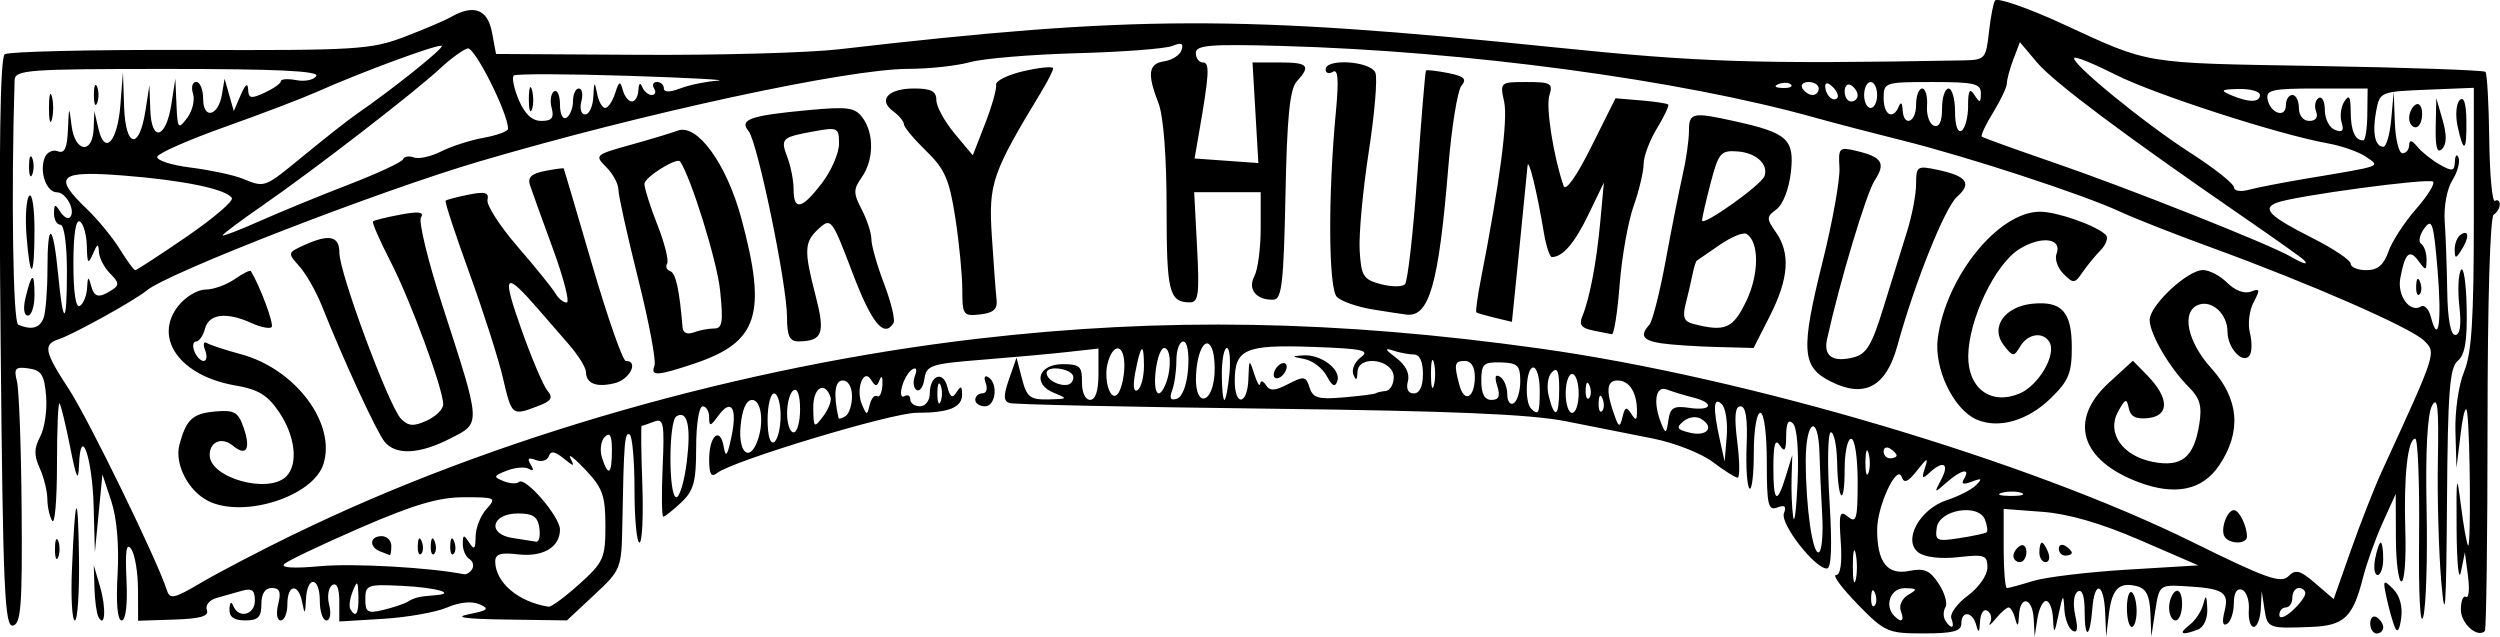 <?xml version="1.0" encoding="UTF-8" standalone="no"?>
<!-- Created with Inkscape (http://www.inkscape.org/) -->

<svg
   width="101.947mm"
   height="25.963mm"
   viewBox="0 0 101.947 25.963"
   version="1.1"
   id="svg5"
   inkscape:version="1.1 (c4e8f9ed74, 2021-05-24)"
   sodipodi:docname="sundryhumbugs.svg"
   xmlns:inkscape="http://www.inkscape.org/namespaces/inkscape"
   xmlns:sodipodi="http://sodipodi.sourceforge.net/DTD/sodipodi-0.dtd"
   xmlns="http://www.w3.org/2000/svg"
   xmlns:svg="http://www.w3.org/2000/svg">
  <sodipodi:namedview
     id="namedview7"
     pagecolor="#ffffff"
     bordercolor="#666666"
     borderopacity="1.0"
     inkscape:pageshadow="2"
     inkscape:pageopacity="0.0"
     inkscape:pagecheckerboard="0"
     inkscape:document-units="mm"
     showgrid="false"
     inkscape:zoom="1.8923042"
     inkscape:cx="251.01672"
     inkscape:cy="122.86608"
     inkscape:window-width="2506"
     inkscape:window-height="1403"
     inkscape:window-x="1974"
     inkscape:window-y="0"
     inkscape:window-maximized="1"
     inkscape:current-layer="layer1" />
  <defs
     id="defs2" />
  <g
     inkscape:label="Layer 1"
     inkscape:groupmode="layer"
     id="layer1"
     transform="translate(-130.146,-102.49)">
    <path
       style="fill:#000000;stroke-width:0.265"
       d="m 205.899,127.13 c -0.643,-0.655 -1.039,-1.191 -0.881,-1.191 0.181,0 0.252,-0.498 0.192,-1.351 -0.082,-1.169 -0.042,-1.307 0.297,-1.026 0.339,0.282 0.392,0.09 0.392,-1.427 0,-0.992 -0.115,-1.752 -0.265,-1.752 -0.146,0 -0.265,0.556 -0.265,1.235 0,1.59 -0.275,1.345 -0.307,-0.274 -0.013,-0.674 -0.127,-1.226 -0.253,-1.226 -0.126,0 -0.152,1.25 -0.059,2.778 0.114,1.869 0.079,2.778 -0.107,2.778 -0.49,0 -1.912,-1.83 -1.75,-2.252 0.11,-0.286 0.032,-0.354 -0.273,-0.236 -0.369,0.142 -0.426,-0.107 -0.426,-1.849 0,-1.165 -0.111,-2.013 -0.265,-2.013 -0.148,0 -0.265,0.72 -0.265,1.632 0,0.897 -0.08,1.551 -0.178,1.453 -0.098,-0.098 -0.149,-0.892 -0.114,-1.764 0.044,-1.083 -0.035,-1.586 -0.249,-1.586 -0.226,0 -0.263,0.407 -0.132,1.455 0.1,0.8 0.106,1.455 0.013,1.455 -0.093,0 -0.548,-0.287 -1.011,-0.638 -0.463,-0.351 -1.557,-0.781 -2.43,-0.956 -0.873,-0.175 -2.48,-0.493 -3.572,-0.708 -1.456,-0.286 -4.696,-0.422 -12.171,-0.512 -5.603,-0.067 -10.331,-0.17 -10.508,-0.229 -0.248,-0.083 -0.252,-0.307 -0.017,-0.979 l 0.304,-0.872 0.223,0.86 c 0.195,0.752 0.33,0.858 1.075,0.843 0.795,-0.016 0.811,-0.033 0.237,-0.263 -0.901,-0.361 -0.656,-1.175 0.354,-1.175 0.688,0 0.789,0.094 0.78,0.728 -0.006,0.423 0.132,0.728 0.331,0.728 0.221,0 0.341,-0.369 0.341,-1.046 v -1.046 l -1.257,0.14 c -0.691,0.077 -2.269,0.22 -3.506,0.318 -2.072,0.164 -2.256,0.225 -2.334,0.777 -0.047,0.33 -0.19,0.534 -0.319,0.455 -0.129,-0.08 -0.16,-0.339 -0.068,-0.577 0.102,-0.266 0.059,-0.366 -0.112,-0.26 -0.153,0.094 -0.34,0.412 -0.417,0.705 -0.077,0.294 -0.032,0.467 0.1,0.385 0.132,-0.082 0.24,-0.022 0.24,0.132 0,0.154 0.179,0.28 0.397,0.28 0.218,0 0.397,-0.231 0.397,-0.514 0,-0.749 0.539,-0.963 0.716,-0.284 0.114,0.436 0.206,0.491 0.375,0.225 0.175,-0.276 0.225,-0.258 0.228,0.082 0.005,0.538 -0.53,0.756 -1.857,0.756 -1.014,0 -7.491,1.954 -8.127,2.452 -0.249,0.195 -0.331,0.058 -0.331,-0.552 0,-0.973 0.449,-1.362 0.594,-0.515 0.08,0.468 0.149,0.38 0.315,-0.405 0.25,-1.18 -0.003,-1.589 -0.534,-0.863 -0.326,0.446 -0.375,0.455 -0.375,0.066 0,-0.246 -0.119,-0.447 -0.265,-0.447 -0.149,0 -0.265,0.734 -0.265,1.674 0,1.407 -0.097,1.765 -0.612,2.249 -0.337,0.316 -0.664,0.576 -0.728,0.576 -0.063,3.4e-4 -0.075,-0.909 -0.027,-2.021 0.079,-1.798 0.04,-2.003 -0.352,-1.853 -0.242,0.093 -0.468,0.169 -0.502,0.169 -0.034,0 -0.022,1.072 0.025,2.381 0.048,1.31 -0.005,2.381 -0.116,2.381 -0.111,-2e-5 -0.202,-0.964 -0.202,-2.142 0,-1.178 -0.089,-2.197 -0.198,-2.265 -0.202,-0.125 -0.239,0.327 -0.298,3.632 -0.033,1.842 -0.051,1.887 -1.147,2.91 l -1.114,1.039 -2.458,-0.035 c -1.714,-0.024 -2.177,-0.091 -1.532,-0.219 0.779,-0.155 0.846,-0.22 0.424,-0.405 -0.31,-0.136 -0.816,-0.086 -1.323,0.133 -0.451,0.194 -1.625,0.402 -2.607,0.462 l -1.786,0.108 v -0.831 c 0,-0.528 -0.104,-0.767 -0.286,-0.654 -0.157,0.097 -0.215,0.461 -0.127,0.809 0.09,0.357 0.041,0.633 -0.111,0.633 -0.148,0 -0.27,-0.357 -0.27,-0.794 0,-0.995 -0.516,-1.055 -0.565,-0.066 -0.031,0.624 -0.052,0.643 -0.151,0.132 -0.155,-0.806 -0.607,-0.757 -0.607,0.066 0,0.364 -0.121,0.661 -0.27,0.661 -0.155,0 -0.199,-0.28 -0.104,-0.661 0.126,-0.5 0.062,-0.661 -0.26,-0.661 -0.278,0 -0.426,0.23 -0.426,0.661 0,0.529 -0.132,0.661 -0.661,0.661 -0.462,0 -0.655,-0.14 -0.641,-0.463 0.013,-0.277 0.075,-0.33 0.154,-0.132 0.218,0.539 0.883,0.376 0.883,-0.216 0,-0.421 -0.122,-0.512 -0.529,-0.397 -0.291,0.083 -0.761,0.216 -1.045,0.296 -0.284,0.08 -0.457,0.3 -0.384,0.488 0.096,0.251 -0.259,0.355 -1.336,0.39 l -1.468,0.048 -0.004,-1.264 c -0.002,-0.695 -0.126,-1.442 -0.276,-1.66 -0.197,-0.287 -0.25,0.062 -0.194,1.257 0.048,1.012 -0.029,1.654 -0.196,1.654 -0.172,-2.6e-4 -0.234,-0.697 -0.167,-1.885 0.066,-1.168 -0.031,-2.3 -0.256,-2.977 l -0.362,-1.092 -0.154,1.587 -0.154,1.587 -0.049,-1.852 c -0.052,-2.005 -0.533,-3.389 -0.597,-1.72 -0.029,0.741 -0.101,0.594 -0.366,-0.736 -0.181,-0.914 -0.376,-1.708 -0.431,-1.764 -0.056,-0.056 -0.102,1.068 -0.102,2.497 0,1.429 -0.087,2.461 -0.194,2.293 -0.107,-0.168 -0.196,-0.567 -0.198,-0.888 -0.002,-0.321 -0.143,-0.887 -0.312,-1.259 -0.237,-0.521 -0.233,-0.816 0.019,-1.287 0.18,-0.336 0.289,-1.079 0.242,-1.651 -0.071,-0.865 -0.191,-1.056 -0.715,-1.13 -0.543,-0.077 -0.608,-0.004 -0.474,0.53 0.085,0.34 0.172,2.702 0.191,5.248 0.03,3.891 -0.026,4.642 -0.355,4.709 -0.339,0.069 -0.406,-1.469 -0.501,-11.509 -0.076,-7.922 -0.023,-11.652 0.168,-11.789 0.153,-0.11 3.552,-0.189 7.554,-0.176 6.776,0.023 7.376,-0.014 8.731,-0.529 0.8,-0.304 1.662,-0.672 1.915,-0.816 0.923,-0.527 1.491,-0.315 1.667,0.623 l 0.166,0.886 5.865,0.035 c 3.226,0.019 6.877,-0.082 8.114,-0.225 12.035,-1.391 16.323,-1.404 29.104,-0.088 6.037,0.621 8.232,0.693 16.706,0.541 0.938,-0.017 0.967,-0.048 1.093,-1.172 0.072,-0.635 0.185,-1.21 0.253,-1.277 0.112,-0.112 1.381,0.33 2.717,0.946 3.65,1.682 3.2,1.607 10.427,1.731 3.698,0.063 6.779,0.171 6.847,0.239 0.068,0.068 0.138,1.307 0.156,2.754 0.018,1.446 0.122,2.575 0.231,2.508 0.109,-0.067 0.198,-0.003 0.198,0.143 0,0.146 -0.112,0.334 -0.249,0.418 -0.147,0.091 -0.249,3.577 -0.25,8.512 -5.3e-4,4.597 -0.05,8.407 -0.11,8.467 -0.3,0.301 -0.978,-0.305 -0.978,-0.873 0,-0.357 0.094,-0.591 0.209,-0.519 0.115,0.071 0.152,-0.309 0.082,-0.844 l -0.127,-0.974 -0.161,0.794 c -0.088,0.437 -0.168,-0.337 -0.177,-1.72 -0.015,-2.237 0.005,-2.345 0.177,-0.982 0.106,0.842 0.238,1.576 0.293,1.631 0.116,0.116 0.086,-4.431 -0.036,-5.412 -0.045,-0.364 -0.162,-0.008 -0.261,0.794 l -0.178,1.455 -0.043,-1.489 c -0.024,-0.825 0.134,-1.913 0.354,-2.439 0.308,-0.737 0.397,-2.139 0.397,-6.262 v -5.312 l -1.916,0.078 c -1.897,0.077 -1.918,0.086 -2.067,0.871 -0.166,0.873 -0.049,1.455 0.293,1.455 0.122,0 0.267,-0.506 0.322,-1.124 l 0.101,-1.124 0.046,1.257 c 0.025,0.691 0.165,1.257 0.311,1.257 0.146,0 0.268,-0.149 0.273,-0.331 0.006,-0.231 0.107,-0.211 0.336,0.066 0.18,0.218 0.593,0.547 0.918,0.73 0.512,0.289 0.593,0.271 0.611,-0.132 0.011,-0.256 0.079,-0.324 0.149,-0.151 0.07,0.173 -0.045,0.59 -0.256,0.926 -0.217,0.344 -0.351,1.074 -0.309,1.67 0.042,0.582 0.088,1.862 0.103,2.844 0.018,1.135 0.137,1.786 0.327,1.786 0.197,0 0.254,-0.398 0.168,-1.166 -0.072,-0.641 -0.044,-1.308 0.064,-1.482 0.107,-0.174 0.212,0.513 0.233,1.527 0.028,1.359 -0.067,1.931 -0.363,2.176 -0.332,0.275 -0.407,1.271 -0.439,5.79 -0.03,4.342 -0.077,5.004 -0.231,3.238 -0.106,-1.221 -0.169,-3.463 -0.14,-4.981 0.041,-2.159 -0.011,-2.641 -0.242,-2.211 -0.187,0.35 -0.267,1.877 -0.219,4.188 0.042,2 -0.019,3.983 -0.135,4.406 -0.125,0.457 -0.194,-0.86 -0.171,-3.241 0.022,-2.206 -0.049,-4.011 -0.156,-4.011 -0.31,0 -0.476,1.542 -0.405,3.77 0.036,1.128 -0.035,2.051 -0.157,2.051 -0.122,0 -0.225,-0.804 -0.228,-1.786 l -0.006,-1.786 -0.531,1.171 c -0.292,0.644 -0.655,1.656 -0.805,2.249 -0.41,1.613 -0.765,1.951 -2.103,2.005 -1.759,0.071 -1.796,0.057 -1.915,-0.729 l -0.11,-0.728 -0.04,0.728 c -0.022,0.4 -0.151,0.728 -0.288,0.728 -0.137,0 -0.226,-0.314 -0.198,-0.699 0.027,-0.384 -0.099,-0.751 -0.281,-0.816 -0.208,-0.074 -0.331,0.13 -0.331,0.551 0,0.367 -0.124,0.744 -0.275,0.838 -0.178,0.11 -0.215,-0.07 -0.104,-0.511 0.197,-0.783 -0.041,-0.934 -1.615,-1.023 -1.033,-0.059 -1.051,-0.044 -1.21,0.999 l -0.161,1.058 -0.037,-0.961 c -0.027,-0.701 -0.173,-0.997 -0.537,-1.092 -0.736,-0.193 -1.031,0.096 -1.156,1.13 l -0.111,0.924 -0.042,-0.992 c -0.052,-1.21 -0.434,-1.317 -0.523,-0.146 -0.092,1.205 -0.313,1.281 -0.313,0.108 0,-0.626 -0.102,-0.923 -0.28,-0.813 -0.164,0.102 -0.207,0.504 -0.104,0.975 0.122,0.555 0.086,0.746 -0.117,0.621 -0.161,-0.1 -0.309,-0.501 -0.328,-0.893 -0.03,-0.623 -0.059,-0.597 -0.23,0.214 -0.175,0.833 -0.198,0.853 -0.23,0.198 -0.019,-0.4 -0.146,-0.728 -0.282,-0.728 -0.136,0 -0.297,0.327 -0.357,0.728 l -0.11,0.728 -0.04,-0.728 c -0.047,-0.871 -0.556,-0.983 -0.6,-0.132 -0.023,0.448 -0.061,0.481 -0.152,0.132 -0.067,-0.255 -0.188,-0.463 -0.271,-0.463 -0.082,0 -0.321,0.208 -0.529,0.463 -0.209,0.255 -0.309,0.322 -0.223,0.151 0.086,-0.172 0.035,-0.387 -0.113,-0.479 -0.15,-0.093 -0.282,0.104 -0.3,0.445 -0.022,0.448 -0.063,0.488 -0.152,0.148 -0.148,-0.566 -0.611,-0.616 -0.611,-0.066 0,0.307 -0.347,0.397 -1.532,0.397 -1.467,0 -1.583,-0.051 -2.701,-1.191 z m 3.821,0.584 c -0.072,-0.188 0.229,-0.608 0.67,-0.934 0.449,-0.332 0.801,-0.836 0.801,-1.148 0,-0.502 -0.115,-0.543 -1.185,-0.422 -0.716,0.081 -1.358,0.007 -1.623,-0.186 -0.661,-0.483 0.039,-1.778 1.158,-2.141 0.471,-0.153 1.006,-0.428 1.188,-0.611 0.265,-0.267 0.23,-0.295 -0.176,-0.14 -0.353,0.135 -0.449,0.099 -0.315,-0.117 0.285,-0.461 -0.122,-0.374 -0.717,0.153 -0.507,0.449 -0.513,0.445 -0.21,-0.132 0.341,-0.649 0.081,-0.79 -0.486,-0.265 -0.293,0.271 -0.325,0.236 -0.182,-0.198 0.146,-0.443 0.094,-0.426 -0.323,0.106 -0.368,0.469 -0.53,0.538 -0.622,0.265 -0.19,-0.564 -1.004,1.176 -1.004,2.148 0,1.326 0.413,1.858 1.304,1.68 0.62,-0.124 0.848,-0.025 1.208,0.525 0.244,0.373 0.367,0.802 0.274,0.954 -0.094,0.152 -0.097,0.395 -0.007,0.541 0.234,0.379 0.404,0.327 0.249,-0.077 z m -2.062,-0.313 c -0.083,-0.215 0.053,-0.508 0.302,-0.653 0.397,-0.231 0.379,-0.265 -0.143,-0.272 -0.579,-0.008 -0.844,0.713 -0.419,1.138 0.297,0.297 0.417,0.197 0.26,-0.213 z m 16.497,-0.709 c 0,-0.123 -0.119,-0.224 -0.265,-0.224 -0.146,0 -0.265,0.179 -0.265,0.397 0,0.218 -0.119,0.397 -0.265,0.397 -0.146,0 -0.265,0.138 -0.265,0.306 0,0.173 0.229,0.098 0.529,-0.173 0.291,-0.263 0.529,-0.58 0.529,-0.702 z m -79.394,0.107 c -0.016,-0.635 -0.046,-0.66 -0.231,-0.198 -0.117,0.291 -0.161,0.618 -0.098,0.728 0.224,0.387 0.348,0.189 0.33,-0.529 z m 2.003,0.232 c 0.296,-0.177 0.465,-0.217 1.102,-0.265 0.938,-0.07 0.089,-0.317 -1.331,-0.386 -1.405,-0.069 -1.491,-0.037 -1.491,0.542 0,0.537 0.093,0.593 0.728,0.441 0.4,-0.096 0.847,-0.245 0.992,-0.332 z m 7.011,-0.726 c 0.985,-0.89 1.059,-1.056 1.059,-2.377 0,-1.224 -0.113,-1.54 -0.816,-2.284 -0.449,-0.475 -0.724,-0.685 -0.611,-0.467 0.183,0.353 0.151,0.353 -0.285,0 -0.357,-0.288 -0.52,-0.311 -0.597,-0.081 -0.059,0.174 -0.297,0.243 -0.53,0.153 -0.304,-0.117 -0.362,-0.064 -0.207,0.188 0.137,0.222 0.114,0.287 -0.065,0.177 -0.155,-0.096 -0.56,-0.066 -0.901,0.065 -0.555,0.214 -0.57,0.259 -0.145,0.43 0.261,0.105 0.544,0.121 0.63,0.036 0.243,-0.243 1.674,1.413 1.674,1.938 0,0.724 -0.692,1.132 -1.716,1.013 -0.711,-0.083 -0.928,-0.012 -0.924,0.301 0.012,0.853 0.95,1.644 2.176,1.834 0.109,0.017 0.674,-0.4 1.257,-0.926 z m 52.834,0.378 c -0.085,-0.211 -0.147,-0.148 -0.16,0.16 -0.011,0.279 0.051,0.435 0.139,0.347 0.088,-0.088 0.097,-0.316 0.021,-0.507 z m -64.474,-2.405 c 8.085,-3.946 18.287,-6.862 27.914,-7.979 7.562,-0.877 14.619,-0.753 22.886,0.402 8.475,1.185 19.915,4.581 26.66,7.914 2.943,1.454 3.566,1.676 3.865,1.377 0.299,-0.299 0.477,-0.253 1.103,0.286 l 0.747,0.642 0.71,-2.012 c 0.391,-1.106 0.956,-2.548 1.257,-3.202 2.245,-4.889 2.225,-4.826 1.716,-5.328 -0.531,-0.524 -4.691,-2.344 -8.674,-3.794 -1.455,-0.53 -3.122,-1.185 -3.704,-1.456 -1.498,-0.698 -6.21,-2.241 -8.864,-2.903 -1.237,-0.309 -2.844,-0.728 -3.572,-0.932 -5.519,-1.548 -14.236,-2.721 -21.762,-2.929 -2.939,-0.081 -3.506,-0.035 -3.506,0.289 0,0.212 0.132,0.386 0.292,0.386 0.284,0 0.256,0.471 -0.176,2.949 l -0.168,0.965 1.301,0.093 1.301,0.093 -0.119,-2.051 -0.119,-2.051 h 1.092 c 1.18,0 1.298,0.128 0.714,0.773 -0.287,0.317 -0.399,1.445 -0.463,4.651 -0.071,3.54 -0.15,4.236 -0.481,4.249 -0.702,0.029 -1.073,-0.42 -0.788,-0.953 0.142,-0.266 0.259,-1.147 0.259,-1.957 v -1.473 h -1.356 -1.356 l 0.118,2.249 c 0.101,1.919 0.057,2.248 -0.298,2.245 -0.843,-0.008 -0.945,-0.422 -0.945,-3.832 0,-2.121 -0.127,-3.766 -0.331,-4.291 -0.47,-1.21 -0.413,-1.613 0.244,-1.71 0.316,-0.046 0.63,-0.252 0.698,-0.457 0.091,-0.275 -0.008,-0.319 -0.376,-0.168 -0.275,0.113 -2.022,0.247 -3.883,0.297 -1.861,0.051 -3.826,0.215 -4.366,0.365 -0.54,0.15 -1.673,0.273 -2.519,0.274 -2.47,0.002 -10.78,1.797 -17.513,3.781 -4.106,1.21 -12.67,4.533 -13.537,5.252 -0.488,0.405 -3.003,1.799 -3.595,1.992 -0.648,0.211 -0.587,0.506 0.421,2.046 0.791,1.208 3.608,6.987 3.98,8.162 0.131,0.416 0.27,0.388 1.411,-0.283 0.696,-0.41 2.397,-1.297 3.779,-1.972 z m 78.728,0.098 c -0.182,-0.295 0.096,-1.082 0.382,-1.082 0.213,0 0.529,0.645 0.529,1.08 0,0.314 -0.717,0.316 -0.911,0.002 z m -82.231,-1.461 c -0.811,-0.404 -1.376,-1.508 -1.17,-2.285 0.276,-1.039 0.541,-1.283 1.48,-1.362 0.765,-0.065 0.922,0.027 1.142,0.669 0.299,0.873 0.109,1.184 -0.444,0.726 -0.444,-0.368 -0.944,-0.166 -0.944,0.383 0,0.932 2.394,1.601 3.122,0.873 0.498,-0.498 0.374,-1.637 -0.284,-2.614 -0.475,-0.705 -0.85,-0.935 -1.786,-1.095 -2.258,-0.385 -3.367,-1.929 -2.332,-3.245 0.288,-0.367 0.787,-0.666 1.108,-0.666 0.321,0 0.856,-0.191 1.189,-0.424 0.333,-0.233 0.631,-0.382 0.662,-0.331 0.382,0.625 0.957,2.176 0.847,2.286 -0.078,0.078 -0.446,0.004 -0.818,-0.165 -1.018,-0.464 -1.739,-0.379 -1.896,0.222 -0.076,0.291 -0.24,0.529 -0.364,0.529 -0.124,0 -0.157,0.179 -0.073,0.397 0.084,0.218 0.255,0.397 0.38,0.397 0.125,0 0.152,-0.198 0.059,-0.44 -0.093,-0.242 -0.059,-0.373 0.074,-0.291 0.134,0.082 0.756,0.286 1.383,0.455 2.222,0.596 3.895,2.821 3.368,4.481 -0.419,1.322 -3.252,2.227 -4.703,1.503 z m 78.729,-0.759 c -2.383,-0.897 -2.876,-2.537 -1.219,-4.056 l 0.982,-0.9 0.586,0.599 c 0.889,0.91 0.911,1.64 0.052,1.739 -0.508,0.059 -0.733,-0.052 -0.805,-0.397 -0.088,-0.421 -0.14,-0.405 -0.438,0.135 -0.481,0.873 0.181,1.818 1.44,2.054 1.158,0.217 1.652,-0.187 1.87,-1.531 0.121,-0.744 0.033,-1.064 -0.416,-1.513 -0.797,-0.797 -1.605,-2.179 -1.606,-2.747 -0.001,-0.594 1.539,-2.036 2.175,-2.036 0.259,0 0.706,0.235 0.993,0.523 0.311,0.311 0.699,0.456 0.957,0.357 0.375,-0.144 0.391,-0.086 0.116,0.428 -0.175,0.327 -0.245,0.886 -0.155,1.243 0.09,0.357 0.089,0.768 -0.001,0.914 -0.257,0.416 -0.911,-0.267 -0.911,-0.951 0,-0.72 -0.636,-1.308 -1.187,-1.096 -0.707,0.271 -0.457,1.498 0.526,2.586 1.137,1.258 1.245,2.587 0.322,3.961 -0.682,1.015 -1.791,1.247 -3.281,0.687 z m -71.529,-1.648 c -0.321,-0.387 -1.66,-3.286 -2.562,-5.548 -0.232,-0.582 -0.644,-1.306 -0.915,-1.609 -0.485,-0.541 -0.482,-0.556 0.185,-0.86 1.036,-0.472 1.447,-0.383 1.447,0.315 0,0.819 2.029,6.279 2.514,6.765 0.301,0.301 0.513,0.316 1.048,0.072 0.369,-0.168 0.671,-0.466 0.671,-0.662 0,-0.629 -1.331,-4.236 -2.152,-5.832 -0.438,-0.851 -0.758,-1.584 -0.711,-1.63 0.047,-0.046 0.549,-0.17 1.115,-0.276 0.752,-0.141 0.979,-0.11 0.841,0.114 -0.104,0.168 0.282,1.762 0.859,3.542 1.612,4.978 1.603,4.827 0.341,5.471 -1.266,0.646 -2.219,0.695 -2.681,0.138 z m 64.936,-0.901 c -0.959,-0.405 -1.77,-2.098 -1.6,-3.339 0.345,-2.517 2.474,-5.144 4.169,-5.144 0.698,0 2.306,0.568 2.683,0.947 0.109,0.11 0.014,0.388 -0.211,0.619 -0.225,0.23 -0.56,0.641 -0.745,0.911 -0.312,0.456 -0.368,0.461 -0.77,0.059 -0.239,-0.239 -0.367,-0.608 -0.285,-0.821 0.246,-0.642 -0.639,-0.747 -1.531,-0.182 -0.984,0.623 -2.053,2.87 -2.069,4.348 -0.014,1.327 0.923,2.018 2.085,1.536 0.789,-0.327 1.531,-1.608 1.222,-2.109 -0.265,-0.429 -0.877,-0.335 -1.187,0.182 -0.261,0.436 -0.301,0.433 -0.674,-0.05 -0.559,-0.722 0.033,-1.575 1.171,-1.688 1.202,-0.119 1.606,0.33 1.606,1.784 0,1.052 -0.131,1.365 -0.867,2.079 -0.933,0.905 -2.104,1.244 -2.996,0.867 z m -60.11,-1.695 c -0.181,-0.778 -0.798,-2.708 -1.372,-4.288 -0.574,-1.581 -1.01,-2.908 -0.969,-2.949 0.041,-0.041 0.462,-0.152 0.935,-0.247 0.676,-0.135 0.842,-0.089 0.774,0.215 -0.047,0.213 0.509,1.075 1.237,1.916 0.728,0.841 1.418,1.696 1.535,1.899 0.116,0.203 0.322,0.37 0.456,0.37 0.135,0 -0.116,-0.982 -0.557,-2.183 -0.441,-1.201 -0.864,-2.375 -0.941,-2.611 -0.101,-0.309 0.069,-0.468 0.61,-0.572 0.412,-0.079 0.759,-0.125 0.771,-0.101 0.012,0.024 0.535,1.799 1.162,3.945 0.628,2.146 1.243,3.903 1.368,3.903 0.537,0 0.166,0.752 -0.447,0.905 -0.747,0.188 -1.178,0.02 -1.179,-0.458 -1.8e-4,-0.173 -0.31,-0.672 -0.688,-1.109 -0.378,-0.437 -0.947,-1.091 -1.263,-1.455 -1.374,-1.58 -1.488,-1.45 -0.694,0.795 0.419,1.186 0.901,2.324 1.071,2.528 0.248,0.299 0.17,0.425 -0.399,0.641 -1.044,0.397 -1.054,0.388 -1.411,-1.145 z m 54.146,0.138 c -1.189,-0.594 -1.235,-1.276 -0.329,-4.91 0.403,-1.618 0.71,-3.332 0.682,-3.807 -0.049,-0.817 -0.011,-0.855 0.677,-0.693 1.065,0.251 1.223,0.501 0.76,1.208 -0.342,0.521 -1.434,4.161 -1.942,6.471 -0.153,0.696 0.227,0.958 1.078,0.745 0.532,-0.134 0.751,-0.501 1.229,-2.059 0.32,-1.043 0.748,-2.423 0.952,-3.068 0.204,-0.644 0.371,-1.517 0.371,-1.939 0,-0.727 0.046,-0.758 0.86,-0.586 1.216,0.256 1.432,0.553 0.807,1.107 -0.496,0.44 -1.731,3.524 -2.428,6.065 -0.462,1.684 -1.336,2.156 -2.716,1.467 z m -47.968,-0.656 c 0.073,-0.19 -0.229,-1.786 -0.67,-3.548 -0.441,-1.761 -0.802,-3.392 -0.802,-3.624 0,-0.232 -0.223,-0.644 -0.495,-0.916 -0.484,-0.484 -0.461,-0.505 0.992,-0.909 0.818,-0.228 1.683,-0.489 1.921,-0.58 0.792,-0.304 1.995,1.355 2.595,3.578 1.056,3.913 0.689,5.049 -1.913,5.92 -1.535,0.513 -1.8,0.526 -1.628,0.079 z m 2.424,-1.507 c 0.346,0 0.386,-0.254 0.249,-1.57 -0.123,-1.179 -1.177,-4.574 -1.627,-5.24 -0.128,-0.189 -1.456,0.643 -1.457,0.913 -0.001,0.177 0.238,0.929 0.531,1.673 0.293,0.744 0.471,1.452 0.395,1.575 -0.076,0.123 -0.019,0.263 0.127,0.311 0.227,0.076 0.376,0.761 0.503,2.3 0.018,0.215 0.198,0.294 0.448,0.198 0.23,-0.088 0.604,-0.161 0.831,-0.161 z m 38.636,0.604 c -0.756,-0.114 -0.892,-0.321 -0.495,-0.75 0.128,-0.138 0.43,-1.323 0.671,-2.633 0.241,-1.31 0.553,-2.88 0.693,-3.491 0.14,-0.61 0.255,-1.414 0.255,-1.786 0,-0.75 0.136,-0.78 1.852,-0.401 2.17,0.479 2.455,0.737 2.304,2.083 -0.077,0.682 -0.324,1.321 -0.584,1.511 -0.416,0.304 -0.418,0.377 -0.027,0.935 0.6,0.857 0.527,1.889 -0.242,3.407 l -0.666,1.314 -1.517,-0.04 c -0.834,-0.022 -1.844,-0.089 -2.244,-0.15 z m 3.465,-1.729 c 0.524,-1.1 0.527,-2.411 0.007,-2.733 -0.129,-0.08 -0.621,0.122 -1.093,0.447 -0.472,0.326 -0.892,0.615 -0.933,0.642 -0.041,0.027 -0.119,0.274 -0.174,0.549 -0.054,0.274 -0.18,0.816 -0.279,1.203 -0.141,0.552 -0.075,0.731 0.306,0.829 1.302,0.336 1.624,0.197 2.165,-0.938 z m 0.743,-5.096 c 0.154,-0.487 -0.346,-0.943 -1.097,-1 -0.688,-0.051 -0.776,0.05 -1.097,1.267 -0.192,0.728 -0.352,1.423 -0.355,1.546 -0.006,0.28 2.436,-1.458 2.549,-1.814 z m -39.863,5.758 c -0.004,-1.345 -1.204,-7.148 -1.569,-7.588 -0.393,-0.473 0.067,-0.635 2.427,-0.854 1.634,-0.152 1.914,-0.112 2.227,0.315 0.471,0.644 0.454,1.72 -0.037,2.421 -0.349,0.498 -0.349,0.65 -0.002,1.316 0.216,0.414 0.393,0.96 0.394,1.213 7.9e-4,0.253 0.235,1.075 0.521,1.827 0.286,0.752 0.457,1.467 0.381,1.59 -0.387,0.626 -0.892,0.007 -1.672,-2.046 -0.836,-2.202 -0.877,-2.256 -1.368,-1.811 -0.606,0.548 -0.621,0.877 -0.132,2.764 0.395,1.522 0.276,1.833 -0.705,1.841 -0.359,0.003 -0.464,-0.219 -0.466,-0.988 z m 1.427,-5.472 c 0.381,-0.5 0.693,-1.219 0.693,-1.599 0,-0.654 -0.053,-0.681 -0.992,-0.512 -1.35,0.244 -1.406,0.296 -1.114,1.062 0.14,0.368 0.254,0.959 0.254,1.314 0,0.885 0.342,0.807 1.159,-0.264 z m 31.43,6.011 c -0.454,-0.086 -0.567,-0.233 -0.432,-0.559 0.305,-0.736 0.585,-2.207 0.739,-3.882 l 0.146,-1.587 -0.625,1.295 c -0.567,1.175 -1.045,1.733 -1.492,1.744 -0.09,0.002 -0.238,-0.442 -0.329,-0.988 -0.279,-1.673 -0.635,-3.13 -0.668,-2.727 -0.017,0.21 -0.167,1.726 -0.333,3.369 l -0.303,2.987 -0.689,-0.165 c -0.379,-0.091 -0.721,-0.19 -0.76,-0.22 -0.039,-0.03 0.043,-0.639 0.183,-1.352 0.771,-3.944 1.108,-6.513 0.95,-7.232 -0.176,-0.803 -0.168,-0.811 0.919,-0.811 0.987,0 1.08,0.055 0.924,0.545 -0.15,0.473 0.165,2.483 0.579,3.689 0.083,0.243 0.521,-0.374 1.127,-1.587 l 0.991,-1.984 1.032,0.086 c 0.568,0.047 1.07,0.123 1.116,0.169 0.046,0.046 -0.161,0.483 -0.459,0.973 -0.298,0.489 -0.543,1.143 -0.543,1.452 -5.3e-4,0.309 -0.185,1.083 -0.41,1.72 -0.225,0.637 -0.481,2.08 -0.568,3.208 -0.087,1.128 -0.231,2.034 -0.318,2.014 -0.088,-0.02 -0.436,-0.089 -0.775,-0.153 z m -25.71,-1.661 c 0,-0.6 -0.129,-1.922 -0.286,-2.936 -0.242,-1.561 -0.425,-1.98 -1.191,-2.723 -0.497,-0.483 -0.904,-0.972 -0.904,-1.087 0,-0.115 -0.197,-0.353 -0.437,-0.528 -0.632,-0.462 -0.205,-0.929 0.85,-0.929 0.698,0 0.91,0.11 0.91,0.473 0,0.26 0.334,0.873 0.743,1.363 l 0.743,0.89 0.504,-1.296 c 0.277,-0.713 0.478,-1.425 0.447,-1.582 -0.032,-0.157 0.479,-0.409 1.135,-0.559 0.656,-0.15 1.191,-0.2 1.191,-0.111 -5.3e-4,0.089 -0.217,0.519 -0.482,0.955 -2.016,3.327 -2.157,3.739 -2.018,5.892 0.073,1.125 0.159,2.284 0.192,2.575 0.045,0.399 -0.119,0.55 -0.668,0.613 -0.69,0.079 -0.728,0.027 -0.728,-1.008 z m 16.73,0.806 c -0.621,-0.101 -1.276,-0.33 -1.454,-0.508 -0.345,-0.345 -0.367,-4.126 -0.042,-7.544 0.124,-1.309 0.09,-1.769 -0.122,-1.638 -0.162,0.1 -0.295,0.056 -0.295,-0.098 0,-0.464 1.847,-0.337 2.03,0.14 0.089,0.231 -0.035,1.689 -0.275,3.241 -0.24,1.552 -0.405,3.349 -0.368,3.993 0.061,1.054 0.148,1.193 0.856,1.382 0.433,0.116 0.879,0.119 0.991,0.007 0.112,-0.112 0.337,-2.103 0.501,-4.425 0.164,-2.322 0.324,-4.252 0.356,-4.29 0.032,-0.037 0.437,0.008 0.899,0.1 0.662,0.132 0.778,0.243 0.548,0.52 -0.161,0.194 -0.403,1.697 -0.538,3.34 -0.388,4.73 -0.773,6.094 -1.692,5.993 -0.146,-0.016 -0.773,-0.112 -1.394,-0.213 z m 19.705,9.977 c -0.063,-0.329 -0.117,-0.122 -0.12,0.46 -0.003,0.582 0.049,0.851 0.115,0.598 0.066,-0.253 0.069,-0.729 0.005,-1.058 z m 7.223,1.099 c 0.508,-0.158 2.234,-0.366 3.835,-0.463 l 2.91,-0.176 -2.381,-1.031 c -1.583,-0.685 -2.913,-1.071 -3.969,-1.151 l -1.587,-0.12 v 1.614 c 0,0.888 0.06,1.614 0.134,1.614 0.074,0 0.55,-0.129 1.058,-0.287 z m -0.795,-1.02 c 0,-0.137 0.119,-0.323 0.265,-0.412 0.146,-0.09 0.265,0.022 0.265,0.249 0,0.227 -0.119,0.412 -0.265,0.412 -0.146,0 -0.265,-0.112 -0.265,-0.249 z m 1.058,-0.148 c 0,-0.218 0.047,-0.397 0.104,-0.397 0.057,0 0.173,0.179 0.256,0.397 0.084,0.218 0.037,0.397 -0.104,0.397 -0.141,0 -0.256,-0.179 -0.256,-0.397 z m 0.794,-0.148 c 0,-0.154 0.119,-0.207 0.265,-0.117 0.146,0.09 0.265,0.216 0.265,0.28 0,0.064 -0.119,0.117 -0.265,0.117 -0.146,0 -0.265,-0.126 -0.265,-0.28 z m -64.702,0.828 c 0.084,-0.135 0.031,-0.321 -0.117,-0.412 -0.148,-0.091 -0.267,-0.368 -0.265,-0.614 0.003,-0.386 0.04,-0.393 0.261,-0.051 0.204,0.316 0.257,0.267 0.261,-0.244 0.002,-0.352 0.201,-0.858 0.442,-1.124 0.419,-0.463 0.379,-0.484 -0.915,-0.484 -1.027,0 -2.039,0.298 -4.208,1.238 -1.571,0.681 -2.975,1.349 -3.12,1.485 -0.165,0.154 0.384,0.188 1.455,0.089 1.347,-0.124 4.457,0.05 5.871,0.328 0.101,0.02 0.251,-0.075 0.335,-0.21 z m -3.759,-0.723 c -0.461,-0.186 -0.414,-0.619 0.066,-0.619 0.218,0 0.397,0.179 0.397,0.397 0,0.218 -0.03,0.387 -0.066,0.376 -0.036,-0.011 -0.215,-0.081 -0.397,-0.154 z m 1.542,-0.244 c 0.013,-0.308 0.075,-0.371 0.16,-0.16 0.076,0.191 0.067,0.419 -0.021,0.507 -0.088,0.088 -0.15,-0.068 -0.139,-0.347 z m 0.529,0 c 0.013,-0.308 0.075,-0.371 0.16,-0.16 0.076,0.191 0.067,0.419 -0.021,0.507 -0.088,0.088 -0.15,-0.068 -0.139,-0.347 z m 0.794,0 c 0.013,-0.308 0.075,-0.371 0.16,-0.16 0.076,0.191 0.067,0.419 -0.021,0.507 -0.088,0.088 -0.15,-0.068 -0.139,-0.347 z m 55.947,-1.237 c -0.044,-0.763 -0.094,-1.893 -0.111,-2.511 -0.044,-1.646 -0.56,-1.376 -0.56,0.294 0,1.914 0.287,3.89 0.543,3.733 0.114,-0.071 0.172,-0.753 0.128,-1.515 z m -52.312,0.532 c -0.066,-0.466 -0.257,-0.595 -0.875,-0.595 -1.084,0 -1.268,0.842 -0.218,1 0.409,0.061 0.841,0.13 0.96,0.151 0.119,0.022 0.179,-0.228 0.132,-0.556 z m 59.016,0.172 c 0.054,-0.046 0.025,-0.275 -0.064,-0.509 -0.261,-0.681 -1.864,-0.419 -1.969,0.322 -0.076,0.533 2.7e-4,0.569 0.926,0.426 0.555,-0.086 1.053,-0.193 1.108,-0.239 z m -7.892,-4.434 c -0.192,-0.192 -0.278,-0.039 -0.281,0.504 -0.003,0.601 -0.063,0.689 -0.261,0.384 -0.185,-0.287 -0.258,-0.049 -0.261,0.86 -0.005,1.473 0.144,1.589 0.508,0.397 l 0.263,-0.86 -0.029,0.926 c -0.016,0.509 0.012,1.224 0.063,1.587 0.05,0.364 0.133,-0.28 0.183,-1.43 0.053,-1.227 -0.023,-2.206 -0.186,-2.368 z m -45.114,1.569 c 0.182,-1.453 0.025,-2.139 -0.424,-1.861 -0.321,0.198 -0.322,3.296 -7.5e-4,3.296 0.135,0 0.326,-0.646 0.425,-1.435 z m 54.434,1.262 c -0.179,-0.072 -0.536,-0.077 -0.794,-0.01 -0.257,0.067 -0.111,0.126 0.326,0.132 0.437,0.005 0.647,-0.05 0.468,-0.122 z m -6.238,-1.607 c -0.067,-0.257 -0.126,-0.111 -0.132,0.326 -0.005,0.437 0.05,0.647 0.122,0.468 0.072,-0.179 0.077,-0.536 0.01,-0.794 z m -51.248,-0.124 c 0,-0.615 -0.079,-0.767 -0.291,-0.556 -0.16,0.16 -0.211,0.541 -0.114,0.847 0.253,0.796 0.405,0.686 0.405,-0.291 z m 45.262,-1.887 c -0.344,-0.344 -0.372,0.147 -0.084,1.444 l 0.198,0.893 0.084,-1.027 c 0.046,-0.565 -0.043,-1.154 -0.198,-1.31 z m 7.126,2.088 c 0,-0.064 -0.119,-0.19 -0.265,-0.28 -0.146,-0.09 -0.265,-0.037 -0.265,0.117 0,0.154 0.119,0.28 0.265,0.28 0.146,0 0.265,-0.052 0.265,-0.117 z m -46.463,-0.566 c 0.29,-0.755 0.174,-1.698 -0.208,-1.698 -0.237,0 -0.405,0.378 -0.47,1.058 -0.102,1.073 0.349,1.499 0.678,0.64 z m 0.954,-1.052 c 0,-0.501 -0.119,-0.91 -0.265,-0.91 -0.146,0 -0.265,0.483 -0.265,1.074 0,0.649 0.105,1.009 0.265,0.91 0.146,-0.09 0.265,-0.573 0.265,-1.074 z m 37.546,0.132 c -0.205,-0.127 -0.512,-0.088 -0.729,0.092 -0.312,0.259 -0.269,0.337 0.256,0.465 0.7,0.171 1.027,-0.215 0.473,-0.557 z m -36.752,-0.397 c 0,-0.56 -0.107,-0.875 -0.265,-0.778 -0.146,0.09 -0.265,0.514 -0.265,0.942 0,0.428 0.119,0.778 0.265,0.778 0.146,0 0.265,-0.424 0.265,-0.942 z m 36.27,-0.057 c 0.929,0.136 1.035,-0.201 0.135,-0.427 -0.35,-0.088 -0.827,-0.233 -1.058,-0.322 -0.464,-0.178 -0.577,0.525 -0.225,1.395 0.173,0.428 0.207,0.411 0.286,-0.137 0.076,-0.523 0.214,-0.604 0.862,-0.509 z m -35.026,-0.429 c -0.229,-0.688 -0.714,-0.404 -0.706,0.414 0.008,0.836 0.029,0.855 0.4,0.363 0.216,-0.285 0.353,-0.635 0.306,-0.777 z m 32.646,0.662 c 0.19,0.299 0.234,0.286 0.238,-0.072 0.007,-0.777 -0.304,-1.278 -0.793,-1.278 -0.471,0 -0.489,0.461 -0.064,1.587 0.119,0.315 0.174,0.294 0.268,-0.105 0.095,-0.402 0.164,-0.428 0.352,-0.132 z m -31.773,-0.705 c 0,-0.384 -0.154,-0.646 -0.379,-0.646 -0.324,0 -0.386,0.562 -0.169,1.537 0.01,0.045 0.137,0.008 0.283,-0.082 0.146,-0.09 0.265,-0.454 0.265,-0.809 z m 1.023,-0.006 c 0.104,0.065 0.202,-0.142 0.218,-0.46 0.015,-0.317 -0.034,-0.415 -0.109,-0.216 -0.114,0.299 -0.174,0.301 -0.356,0.007 -0.311,-0.503 -0.636,0.402 -0.366,1.021 0.192,0.44 0.207,0.44 0.313,-0.003 0.061,-0.256 0.197,-0.414 0.301,-0.349 z m 27.022,-0.243 c 0,-0.509 -0.119,-0.926 -0.265,-0.926 -0.293,0 -0.367,1.397 -0.088,1.676 0.305,0.305 0.353,0.202 0.353,-0.75 z m 0.794,-0.053 c 0,-0.726 -0.077,-0.902 -0.298,-0.681 -0.168,0.168 -0.224,0.594 -0.127,0.979 0.243,0.97 0.425,0.842 0.425,-0.298 z m 0.794,0.185 c 0,-0.437 -0.119,-0.794 -0.265,-0.794 -0.146,0 -0.265,0.357 -0.265,0.794 0,0.437 0.119,0.794 0.265,0.794 0.146,0 0.265,-0.357 0.265,-0.794 z m 0.974,0.215 c -0.085,-0.211 -0.147,-0.148 -0.16,0.16 -0.011,0.279 0.051,0.435 0.139,0.347 0.088,-0.088 0.097,-0.316 0.021,-0.507 z m -26.993,-0.546 c -0.073,-0.182 -0.133,-0.033 -0.133,0.331 0,0.364 0.06,0.513 0.133,0.331 0.073,-0.182 0.073,-0.48 0,-0.661 z m 23.637,-0.174 c 0,-0.638 -0.107,-0.741 -0.794,-0.76 -0.707,-0.02 -0.794,0.063 -0.794,0.753 0,0.528 0.132,0.776 0.415,0.776 0.302,0 0.366,-0.152 0.236,-0.562 -0.12,-0.378 -0.083,-0.503 0.114,-0.381 0.161,0.1 0.293,0.419 0.293,0.71 0,0.291 0.119,0.456 0.265,0.366 0.146,-0.09 0.265,-0.496 0.265,-0.901 z m -16.144,-0.62 c 0.005,-0.845 -0.412,-0.971 -0.657,-0.198 -0.235,0.739 0.108,1.788 0.422,1.292 0.127,-0.201 0.233,-0.693 0.236,-1.093 z m 2.599,0.112 c 0.048,-0.651 -0.034,-1.104 -0.198,-1.104 -0.154,0 -0.28,0.347 -0.28,0.772 0,0.425 -0.079,0.977 -0.174,1.227 -0.122,0.319 -0.063,0.418 0.198,0.332 0.222,-0.073 0.406,-0.57 0.454,-1.227 z m 1.063,0.375 c 0.047,-0.401 0.011,-0.925 -0.08,-1.163 -0.249,-0.648 -0.658,0.109 -0.663,1.228 -0.005,1.079 0.615,1.025 0.743,-0.065 z m 0.621,-0.156 c 0.056,-0.582 0.008,-1.058 -0.104,-1.058 -0.113,0 -0.205,0.476 -0.205,1.058 0,0.582 0.047,1.058 0.104,1.058 0.058,0 0.15,-0.476 0.205,-1.058 z m 0.775,0.198 c 0.025,-0.815 0.037,-0.825 0.238,-0.198 0.117,0.364 0.226,0.542 0.242,0.397 0.017,-0.146 0.122,-0.12 0.235,0.057 0.159,0.25 0.363,0.24 0.911,-0.045 0.641,-0.333 0.721,-0.32 0.868,0.143 0.136,0.43 0.356,0.493 1.4,0.402 0.681,-0.059 1.268,-0.134 1.304,-0.167 0.036,-0.033 0.215,-0.075 0.397,-0.093 0.182,-0.018 0.331,-0.271 0.331,-0.562 0,-0.726 -1.445,-0.937 -1.476,-0.216 -0.015,0.345 -0.063,0.375 -0.169,0.107 -0.081,-0.206 0.058,-0.524 0.31,-0.708 0.383,-0.28 0.059,-0.348 -1.996,-0.42 -2.729,-0.095 -3.151,0.091 -3.151,1.389 0,1.065 0.523,0.984 0.556,-0.085 z m 3.194,-0.115 c -0.17,-0.317 -0.576,-0.628 -0.904,-0.691 -0.542,-0.104 -0.546,-0.118 -0.051,-0.151 0.719,-0.048 1.545,0.574 1.388,1.045 -0.091,0.273 -0.207,0.219 -0.433,-0.203 z m -2.162,-0.053 c 0,-0.146 0.119,-0.338 0.265,-0.428 0.146,-0.09 0.265,-0.044 0.265,0.101 0,0.146 -0.119,0.338 -0.265,0.428 -0.146,0.09 -0.265,0.044 -0.265,-0.101 z m 8.202,0.085 c 0,-0.398 -0.152,-0.646 -0.397,-0.646 -0.437,0 -0.465,0.117 -0.231,0.989 0.2,0.748 0.628,0.514 0.628,-0.343 z m 4.679,0.363 c -0.085,-0.211 -0.147,-0.148 -0.16,0.16 -0.011,0.279 0.051,0.435 0.139,0.347 0.088,-0.088 0.097,-0.316 0.021,-0.507 z m -18.172,-0.804 c 0,-0.999 -0.132,-0.898 -0.355,0.271 -0.104,0.546 -0.069,0.813 0.094,0.712 0.143,-0.089 0.261,-0.531 0.261,-0.983 z m 0.898,0.7 c 0.237,-0.619 0.195,-1.434 -0.075,-1.434 -0.13,0 -0.284,0.417 -0.344,0.926 -0.111,0.953 0.134,1.25 0.419,0.508 z m 10.479,-0.375 c 0,-0.509 -0.135,-0.794 -0.375,-0.794 -0.206,0 -0.593,-0.074 -0.86,-0.165 -0.344,-0.117 -0.305,-0.031 0.133,0.296 0.396,0.295 0.571,0.64 0.488,0.959 -0.082,0.313 0.008,0.498 0.242,0.498 0.237,0 0.372,-0.288 0.372,-0.794 z m 0.447,-0.463 c -0.067,-0.255 -0.121,-0.046 -0.121,0.463 0,0.509 0.054,0.718 0.121,0.463 0.067,-0.255 0.067,-0.671 0,-0.926 z m -14.704,0.589 c -0.012,-0.34 -1.089,-0.504 -1.089,-0.166 0,0.279 0.519,0.559 0.88,0.475 0.12,-0.028 0.214,-0.167 0.209,-0.309 z m -41.995,-2.396 c 0.088,-0.23 0.161,-1.143 0.161,-2.028 0,-1.984 0.233,-1.861 0.435,0.23 0.209,2.17 0.359,2.12 0.359,-0.12 0,-1.088 -0.113,-1.896 -0.265,-1.896 -0.146,0 -0.263,-0.208 -0.261,-0.463 0.003,-0.388 0.044,-0.4 0.25,-0.074 0.135,0.214 0.315,0.32 0.399,0.236 0.25,-0.25 -0.152,-1.022 -0.531,-1.022 -0.426,0 -0.723,-0.827 -0.503,-1.401 0.088,-0.23 0.329,-0.353 0.535,-0.274 0.28,0.107 0.386,-0.115 0.417,-0.877 0.041,-0.977 0.047,-0.984 0.149,-0.161 0.133,1.075 0.853,1.181 0.898,0.132 l 0.031,-0.728 0.167,0.72 c 0.257,1.106 0.779,0.529 0.896,-0.99 l 0.102,-1.318 0.048,1.411 c 0.057,1.68 0.618,1.78 0.87,0.156 l 0.161,-1.038 0.037,1.014 c 0.049,1.332 0.642,1.165 0.86,-0.241 l 0.161,-1.038 0.046,1.058 c 0.043,0.992 0.07,1.026 0.436,0.543 0.214,-0.283 0.322,-0.73 0.238,-0.992 -0.083,-0.262 -0.024,-0.477 0.131,-0.477 0.155,0 0.282,0.308 0.282,0.683 0,0.863 0.619,0.722 0.768,-0.175 l 0.107,-0.641 0.188,0.661 0.188,0.661 0.284,-0.661 c 0.185,-0.43 0.289,-0.508 0.3,-0.223 0.014,0.372 0.117,0.392 0.676,0.132 0.363,-0.168 0.66,-0.379 0.661,-0.468 0.001,-0.089 0.286,-0.108 0.633,-0.041 0.347,0.066 0.711,-0.01 0.809,-0.169 0.128,-0.206 -1.609,-0.289 -6.054,-0.289 -5.755,0 -6.234,0.036 -6.248,0.463 -0.143,4.641 -0.066,9.877 0.147,9.967 0.54,0.228 0.874,0.142 1.03,-0.265 z m -0.733,-0.838 c 0.249,-1.039 0.365,-1.074 0.365,-0.11 0,0.461 -0.121,0.838 -0.27,0.838 -0.16,0 -0.199,-0.296 -0.095,-0.728 z m 0.041,-2.514 c -0.061,-0.764 -0.013,-1.502 0.107,-1.64 0.12,-0.138 0.217,0.487 0.217,1.389 0,2.004 -0.174,2.138 -0.324,0.251 z m 0.101,-2.844 c 0,-0.364 0.06,-0.513 0.133,-0.331 0.073,0.182 0.073,0.48 0,0.661 -0.073,0.182 -0.133,0.033 -0.133,-0.331 z m 0.813,-2.381 c 0,-0.509 0.054,-0.718 0.121,-0.463 0.067,0.255 0.067,0.671 0,0.926 -0.067,0.255 -0.121,0.046 -0.121,-0.463 z m 1.832,-0.529 c 0,-0.364 0.06,-0.513 0.133,-0.331 0.073,0.182 0.073,0.48 0,0.661 -0.073,0.182 -0.133,0.033 -0.133,-0.331 z m 95.573,7.14 c -0.16,-1.922 -0.226,-2.131 -0.538,-1.704 -0.196,0.267 -0.255,0.553 -0.131,0.634 0.123,0.081 0.223,0.372 0.22,0.646 -0.004,0.461 -0.029,0.464 -0.331,0.05 -0.365,-0.499 -0.554,-0.317 -0.741,0.711 -0.13,0.715 0.398,1.427 0.85,1.147 0.135,-0.084 0.314,0.109 0.398,0.429 0.31,1.187 0.45,0.208 0.273,-1.914 z m -0.873,0.643 c 0.013,-0.308 0.075,-0.371 0.16,-0.16 0.076,0.191 0.067,0.419 -0.021,0.507 -0.088,0.088 -0.15,-0.068 -0.139,-0.347 z m -94.976,0.073 c 0.024,-0.448 0.058,-0.474 0.152,-0.117 0.136,0.519 0.308,0.563 0.853,0.218 0.316,-0.2 0.306,-0.305 -0.066,-0.676 -0.242,-0.242 -0.448,-0.64 -0.458,-0.884 -0.015,-0.358 -0.063,-0.342 -0.246,0.085 -0.192,0.446 -0.23,0.397 -0.246,-0.315 -0.01,-0.464 -0.138,-0.918 -0.283,-1.008 -0.167,-0.103 -0.265,0.532 -0.265,1.72 0,1.188 0.098,1.823 0.265,1.72 0.146,-0.09 0.278,-0.424 0.295,-0.743 z m 4.052,-2.073 c 1.093,-0.749 1.926,-1.46 1.851,-1.58 -0.224,-0.363 -1.964,-0.725 -4.412,-0.917 -2.652,-0.209 -2.905,0.021 -1.503,1.362 0.447,0.427 1.052,1.164 1.344,1.637 0.293,0.473 0.577,0.86 0.632,0.86 0.055,0 0.994,-0.613 2.087,-1.361 z m 89.791,0.609 c 0.144,-0.414 0.648,-1.192 1.119,-1.729 0.471,-0.537 0.789,-1.044 0.705,-1.128 -0.159,-0.159 -5.651,0.58 -6.376,0.858 -0.619,0.237 -0.298,0.556 1.449,1.438 0.863,0.435 1.568,0.909 1.568,1.052 0,0.143 0.286,0.261 0.636,0.261 0.461,0 0.708,-0.207 0.898,-0.752 z m -3.462,0.323 c -0.091,-0.091 -1.224,-0.894 -2.52,-1.786 -4.835,-3.329 -7.676,-5.458 -8.35,-6.259 l -0.694,-0.825 -0.265,0.698 c -0.146,0.384 -0.265,0.825 -0.265,0.98 0,0.155 -0.252,0.69 -0.559,1.187 -0.308,0.498 -0.516,0.943 -0.463,0.989 0.053,0.046 1.406,0.534 3.007,1.084 2.958,1.016 8.728,3.308 9.584,3.806 0.536,0.312 0.768,0.367 0.526,0.125 z m -79.695,-3.069 c 1.164,-0.448 2.154,-0.91 2.2,-1.025 0.046,-0.115 0.243,-0.148 0.439,-0.073 0.196,0.075 0.694,-0.035 1.107,-0.244 0.413,-0.209 1.198,-0.462 1.744,-0.56 0.546,-0.099 0.992,-0.264 0.991,-0.366 -0.004,-0.64 -1.365,-3.348 -1.647,-3.277 -0.185,0.046 -0.693,0.417 -1.13,0.823 -1.047,0.974 -5.13,4.125 -7.21,5.565 -0.91,0.63 -1.654,1.186 -1.654,1.236 0,0.05 0.685,-0.214 1.521,-0.586 0.837,-0.372 2.474,-1.044 3.638,-1.492 z m 79.772,-0.229 c 3.217,-0.54 3.061,-0.484 2.472,-0.896 -0.283,-0.198 -0.985,-0.445 -1.559,-0.548 -1.998,-0.359 -7.054,-1.994 -8.636,-2.792 -0.875,-0.442 -1.639,-0.755 -1.699,-0.695 -0.182,0.182 2.838,2.655 4.725,3.868 0.982,0.631 1.786,1.267 1.786,1.412 0,0.146 0.267,0.192 0.595,0.102 0.327,-0.089 1.369,-0.292 2.315,-0.451 z m -81.581,-0.98 c 0.849,-0.697 1.797,-1.441 2.106,-1.654 1.465,-1.009 3.57,-2.693 3.479,-2.784 -0.105,-0.105 -3.248,1.052 -5.099,1.877 -0.582,0.259 -2.261,0.899 -3.731,1.422 -1.47,0.523 -2.716,1.07 -2.769,1.215 -0.053,0.146 0.554,0.346 1.35,0.446 0.795,0.1 1.744,0.301 2.108,0.446 0.954,0.382 0.874,0.412 2.557,-0.969 z m 84.107,-1.644 0.013,-1.057 h -2.083 c -1.802,0 -2.071,0.059 -1.997,0.441 0.112,0.578 0.747,0.784 0.747,0.242 0,-0.23 0.119,-0.419 0.265,-0.419 0.146,0 0.265,0.238 0.265,0.529 0,0.31 0.176,0.529 0.425,0.529 0.265,0 0.369,-0.146 0.276,-0.388 -0.082,-0.214 -0.035,-0.459 0.104,-0.545 0.139,-0.086 0.253,0.136 0.253,0.492 0,0.357 0.186,0.72 0.414,0.808 0.303,0.116 0.376,0.036 0.271,-0.302 -0.079,-0.254 -0.029,-0.64 0.111,-0.858 0.194,-0.302 0.255,-0.203 0.259,0.419 0.004,0.778 0.175,1.17 0.511,1.168 0.085,-4.5e-4 0.16,-0.477 0.167,-1.058 z m -16.281,-0.345 c 0.003,-0.642 0.065,-0.749 0.261,-0.447 0.219,0.339 0.257,0.33 0.261,-0.066 0.003,-0.4 -0.265,-0.463 -1.98,-0.463 -1.94,0 -1.984,0.015 -1.984,0.661 0,0.692 0.389,0.9 0.619,0.331 0.08,-0.198 0.142,-0.144 0.154,0.132 0.033,0.727 0.55,0.541 0.55,-0.198 0,-0.364 0.112,-0.661 0.248,-0.661 0.137,0 0.226,0.314 0.198,0.699 -0.027,0.384 0.099,0.751 0.281,0.816 0.218,0.077 0.331,-0.16 0.331,-0.699 0,-0.449 0.119,-0.816 0.265,-0.816 0.146,0 0.265,0.424 0.265,0.942 0,0.56 0.107,0.875 0.265,0.778 0.146,-0.09 0.266,-0.543 0.269,-1.008 z m -57.76,0.082 c -0.076,-0.291 -0.03,-0.596 0.101,-0.677 0.132,-0.082 0.24,0.164 0.24,0.545 0,0.394 0.114,0.622 0.265,0.529 0.146,-0.09 0.265,-0.395 0.265,-0.677 0,-0.282 0.108,-0.514 0.24,-0.514 0.132,0 0.178,0.238 0.101,0.529 -0.077,0.296 -0.008,0.529 0.157,0.529 0.162,0 0.312,-0.327 0.331,-0.728 0.031,-0.624 0.052,-0.643 0.151,-0.132 0.063,0.327 0.212,0.595 0.33,0.595 0.118,0 0.301,-0.268 0.407,-0.595 0.162,-0.504 0.21,-0.524 0.315,-0.132 0.068,0.255 0.234,0.463 0.369,0.463 0.135,0 0.255,-0.208 0.266,-0.463 0.013,-0.277 0.075,-0.33 0.154,-0.132 0.073,0.182 0.25,0.331 0.392,0.331 0.142,0 0.185,-0.119 0.095,-0.265 -0.09,-0.146 -0.037,-0.265 0.117,-0.265 0.154,0 0.28,0.116 0.28,0.258 0,0.168 0.238,0.168 0.679,0 0.373,-0.142 1.058,-0.282 1.521,-0.312 0.463,-0.029 -1.181,-0.119 -3.655,-0.198 -2.474,-0.08 -4.572,-0.085 -4.662,-0.013 -0.09,0.073 -5.8e-4,0.519 0.199,0.992 0.247,0.584 0.542,0.86 0.922,0.86 0.429,0 0.527,-0.123 0.421,-0.529 z m -0.93,-0.397 c 0.005,-0.437 0.065,-0.583 0.132,-0.326 0.067,0.257 0.063,0.615 -0.01,0.794 -0.072,0.179 -0.127,-0.032 -0.122,-0.468 z m 54.982,-0.132 c 0,-0.291 -0.119,-0.529 -0.265,-0.529 -0.146,0 -0.265,0.238 -0.265,0.529 0,0.291 0.119,0.529 0.265,0.529 0.146,0 0.265,-0.238 0.265,-0.529 z m -1.804,-0.322 c -0.19,-0.19 -0.313,-0.205 -0.313,-0.04 0,0.353 0.313,0.666 0.489,0.489 0.075,-0.075 -0.004,-0.278 -0.176,-0.45 z m 1.01,0.338 c 0,-0.137 -0.119,-0.323 -0.265,-0.412 -0.146,-0.09 -0.265,0.022 -0.265,0.249 0,0.227 0.119,0.412 0.265,0.412 0.146,0 0.265,-0.112 0.265,-0.249 z m 16.404,-0.016 c 0,-0.146 -0.387,-0.256 -0.86,-0.246 -0.721,0.016 -0.774,0.055 -0.331,0.246 0.731,0.314 1.191,0.314 1.191,0 z m -17.992,-0.265 c 0,-0.146 -0.186,-0.265 -0.412,-0.265 -0.227,0 -0.339,0.119 -0.249,0.265 0.09,0.146 0.276,0.265 0.412,0.265 0.137,0 0.249,-0.119 0.249,-0.265 z m -1.13,-0.16 c -0.088,-0.088 -0.316,-0.097 -0.507,-0.021 -0.211,0.085 -0.148,0.147 0.16,0.16 0.279,0.011 0.435,-0.051 0.347,-0.139 z m 16.247,22.039 c 0.238,-0.181 0.492,-0.564 0.565,-0.851 0.104,-0.408 0.139,-0.37 0.163,0.177 0.018,0.415 -0.139,0.765 -0.388,0.86 -0.661,0.254 -0.81,0.173 -0.34,-0.185 z m 7.373,-0.067 c 0,-0.227 0.119,-0.339 0.265,-0.249 0.146,0.09 0.265,0.276 0.265,0.412 0,0.137 -0.119,0.249 -0.265,0.249 -0.146,0 -0.265,-0.186 -0.265,-0.412 z m 0.999,0.148 c -0.088,-0.218 -0.238,-0.754 -0.332,-1.191 -0.159,-0.734 -0.139,-0.762 0.264,-0.366 0.27,0.265 0.396,0.718 0.332,1.191 -0.067,0.499 -0.159,0.626 -0.264,0.366 z M 216.879,127.287 c 0,-0.423 0.089,-0.713 0.198,-0.646 0.109,0.068 0.198,0.413 0.198,0.768 0,0.355 -0.089,0.646 -0.198,0.646 -0.109,0 -0.198,-0.346 -0.198,-0.768 z m -83.8,-1.547 c 0.127,-3.156 0.249,-3.378 0.288,-0.529 0.02,1.419 -0.056,2.58 -0.168,2.58 -0.112,0 -0.166,-0.923 -0.121,-2.051 z m 1.08,1.905 c -0.074,-0.138 -0.147,-0.668 -0.162,-1.178 l -0.027,-0.926 0.259,0.884 c 0.253,0.862 0.202,1.73 -0.071,1.219 z m 84.44,-0.368 c 0,-0.282 0.119,-0.587 0.265,-0.677 0.15,-0.093 0.265,0.13 0.265,0.514 0,0.372 -0.119,0.677 -0.265,0.677 -0.146,0 -0.265,-0.231 -0.265,-0.514 z m 8.402,-2 c 0.07,-0.364 0.172,-0.661 0.228,-0.661 0.056,0 0.101,0.298 0.101,0.661 0,0.364 -0.103,0.661 -0.228,0.661 -0.125,0 -0.171,-0.298 -0.101,-0.661 z m -94.614,-0.397 c 0,-0.364 0.06,-0.513 0.133,-0.331 0.073,0.182 0.073,0.48 0,0.661 -0.073,0.182 -0.133,0.033 -0.133,-0.331 z m 37.529,-6.085 c 0,-0.146 0.132,-0.265 0.293,-0.265 0.161,0 0.222,-0.185 0.135,-0.411 -0.09,-0.235 -0.046,-0.342 0.104,-0.249 0.412,0.254 0.305,1.189 -0.135,1.189 -0.218,0 -0.397,-0.119 -0.397,-0.265 z m 60.329,-6.136 c -0.002,-0.246 0.115,-0.521 0.261,-0.611 0.335,-0.207 0.335,0.143 0,0.661 -0.221,0.342 -0.257,0.335 -0.261,-0.051 z m -0.774,-4.99 0.024,-1.177 0.258,0.896 c 0.175,0.61 0.168,0.986 -0.024,1.177 -0.199,0.199 -0.274,-0.064 -0.258,-0.896 z m 0.896,-0.013 c -0.099,-0.451 -0.063,-0.937 0.08,-1.08 0.17,-0.17 0.265,0.113 0.275,0.82 0.018,1.288 -0.108,1.381 -0.355,0.26 z m -1.979,-0.355 c 0,-0.21 0.119,-0.455 0.265,-0.545 0.146,-0.09 0.265,0.082 0.265,0.381 0,0.3 -0.119,0.545 -0.265,0.545 -0.146,0 -0.265,-0.172 -0.265,-0.381 z"
       id="path17833" />
  </g>
</svg>
